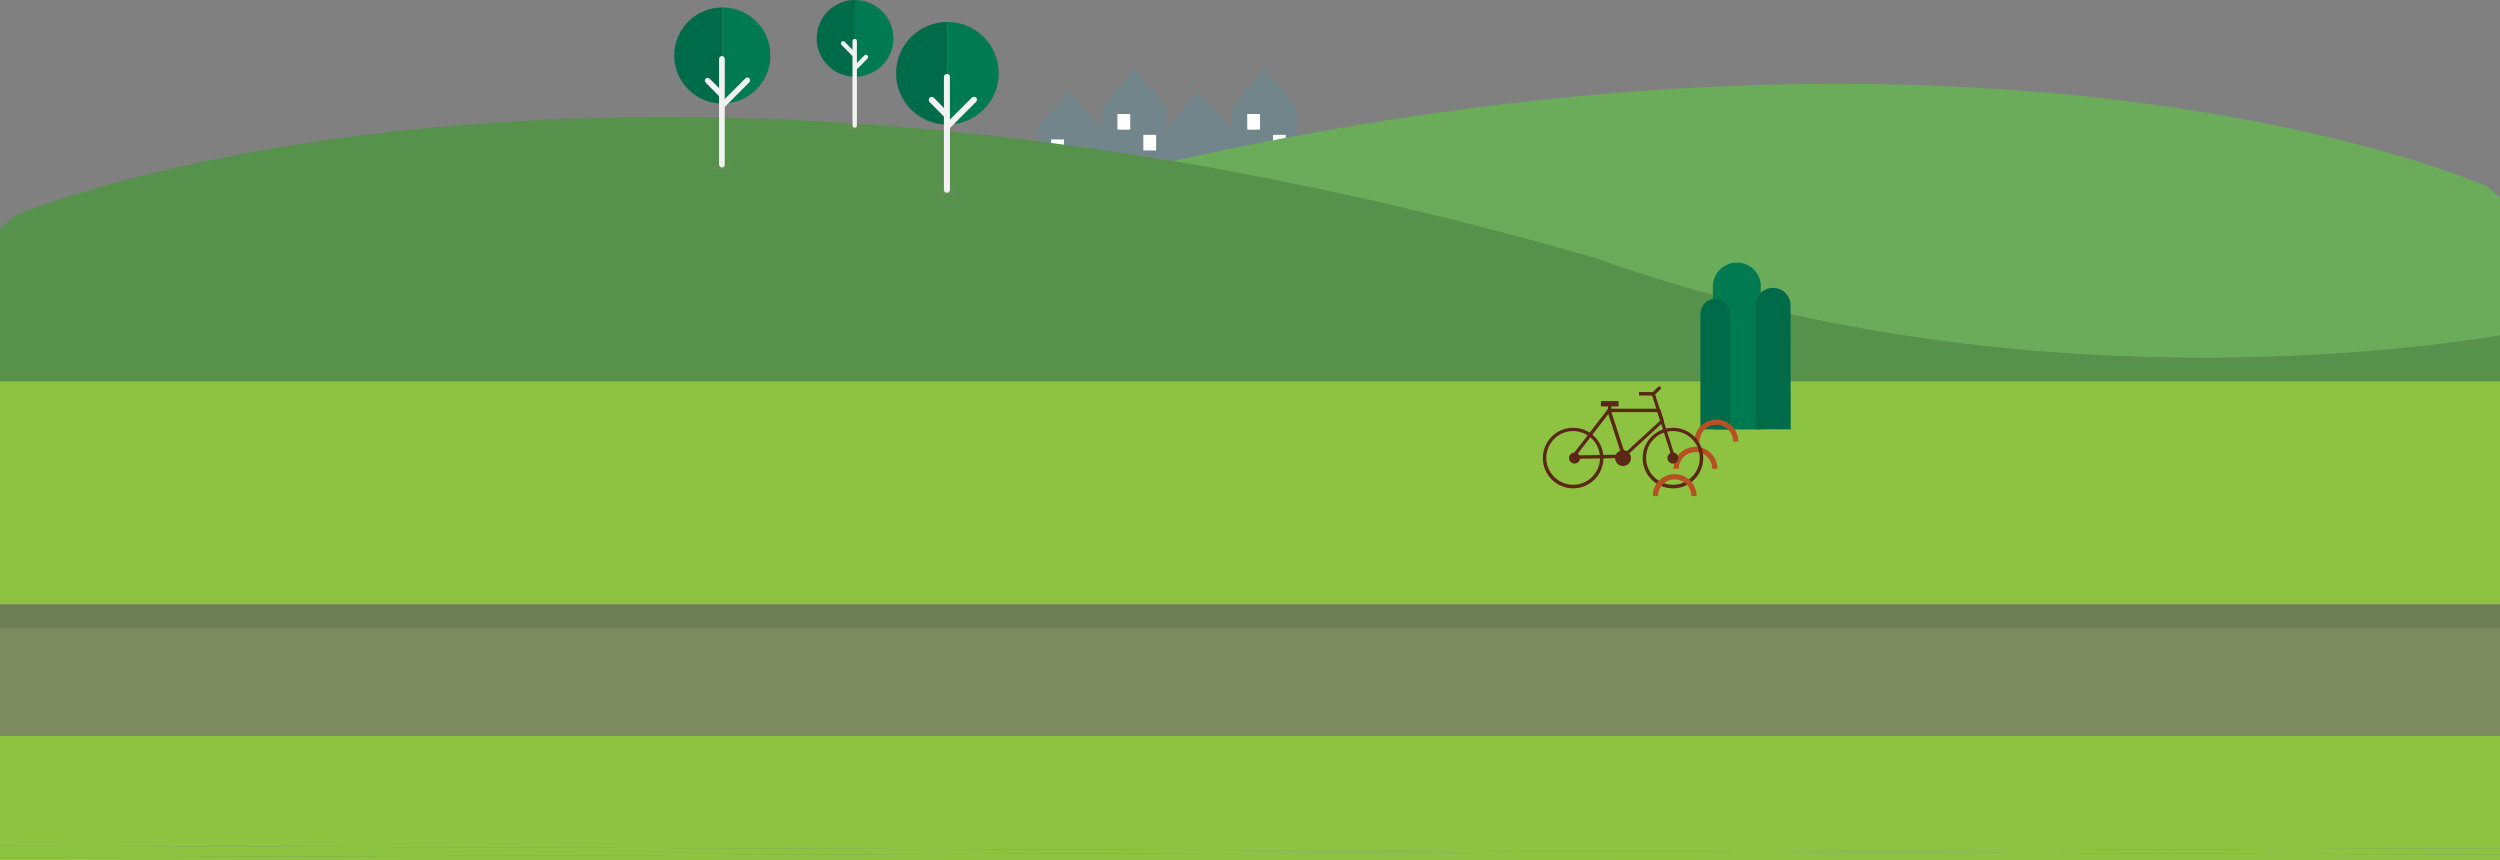 <?xml version="1.0" encoding="utf-8"?>
<!-- Generator: Adobe Illustrator 17.1.0, SVG Export Plug-In . SVG Version: 6.00 Build 0)  -->
<!DOCTYPE svg PUBLIC "-//W3C//DTD SVG 1.1//EN" "http://www.w3.org/Graphics/SVG/1.1/DTD/svg11.dtd">
<svg version="1.1" id="Layer_1" xmlns="http://www.w3.org/2000/svg" xmlns:xlink="http://www.w3.org/1999/xlink" x="0px" y="0px"
	 viewBox="0 0 1583.3 544.9" enable-background="new 0 0 1583.3 544.9" xml:space="preserve">
<rect x="0" y="0" width="1583.3" height="544.9" fill="#808080" stroke="none"/>
<g>
	<g opacity="0.2">
		<polygon fill="#3B9ABB" points="677.2,57.6 656.4,81.4 656.4,148.1 697.8,148.1 697.8,81.4 697.8,81.4 		"/>
		<polygon fill="#3B9ABB" points="759.4,57.6 739,81.1 739,67.6 739,67.6 718.5,43.9 697.9,67.6 697.9,67.6 697.9,148.1 
			738.8,148.1 739,148.1 779.9,148.1 779.9,81.4 779.9,81.4 		"/>
		<polygon fill="#3B9ABB" points="821.2,67.6 800.6,43.9 780.1,67.6 780.1,67.6 780.1,148.1 821.2,148.1 821.2,67.6 		"/>
	</g>
	<g>
		<g>
			<g>
				<rect x="665.7" y="88.3" fill="#FFFFFF" width="8.1" height="9.9"/>
			</g>
			<g>
				<rect x="682" y="101.5" fill="#FFFFFF" width="8.1" height="9.9"/>
			</g>
			<g>
				<rect x="665.7" y="114.7" fill="#FFFFFF" width="8.1" height="9.9"/>
			</g>
		</g>
		<g>
			<g>
				<rect x="707.7" y="72.2" fill="#FFFFFF" width="8.1" height="9.9"/>
			</g>
			<g>
				<rect x="724.1" y="85.4" fill="#FFFFFF" width="8.1" height="9.9"/>
			</g>
			<g>
				<rect x="707.7" y="98.6" fill="#FFFFFF" width="8.1" height="9.9"/>
			</g>
		</g>
	</g>
	<g>
		<g>
			<rect x="789.9" y="72.2" fill="#FFFFFF" width="8.1" height="9.9"/>
		</g>
		<g>
			<rect x="806.2" y="85.4" fill="#FFFFFF" width="8.1" height="9.9"/>
		</g>
		<g>
			<rect x="789.9" y="98.6" fill="#FFFFFF" width="8.1" height="9.9"/>
		</g>
	</g>
</g>
<path fill="#6BAC5A" d="M1583.3,212.4v-87.2l-7.9-7c0,0-301-135.1-832.9-16.1c83.2,14,172.8,33.9,268.6,61.7
	C1275.4,258.4,1537.2,220.2,1583.3,212.4z"/>
<path fill="#57924C" d="M1011.2,163.7C915.4,136,825.7,116,742.6,102C273.4,23.3,10.2,136.2,10.2,136.2L0,144.8v53.6v43.2h1583.3
	v-29.2C1537.2,220.2,1275.4,258.4,1011.2,163.7z"/>
<polygon fill="#8EC342" points="1021,539.3 1583.3,541.3 1583.3,537.2 "/>
<polygon fill="#8EC342" points="0,544.9 1583.3,544.9 1583.3,541.3 1021,539.3 0,543.1 "/>
<rect y="241.6" fill="#8EC342" width="1583.3" height="141.3"/>
<polygon fill="#8EC342" points="0,535.6 1021,539.3 1583.3,537.2 1583.3,466.1 0,466.1 "/>
<rect y="393.3" fill="#7B8B5E" width="1583.3" height="72.8"/>
<rect y="382.9" fill="#6E7E54" width="1583.3" height="15"/>
<g>
	<path fill="#007A51" d="M1115.2,181.3c-0.1-8.3-6.8-15-15.2-15c-8.3,0-15.1,6.7-15.2,15h0v90.7h30.3V181.3L1115.2,181.3z"/>
	<path fill="#006B49" d="M1095.7,198.5c-0.1-5.1-4.2-9.3-9.4-9.3c-5.1,0-9.3,4.1-9.4,9.3l0,0v73.4h18.8L1095.7,198.5L1095.7,198.5z"
		/>
	<path fill="#006B49" d="M1134,193.3c-0.1-6.1-5-11-11.1-11c-6.1,0-11.1,4.9-11.1,11l0,0v78.6h22.3L1134,193.3L1134,193.3z"/>
</g>
<g>
	<g>
		<path fill="#B75025" d="M1087.7,296.9h-3.3c0-5.8-4.7-10.6-10.6-10.6c-5.8,0-10.6,4.7-10.6,10.6h-3.3c0-7.7,6.2-13.9,13.9-13.9
			C1081.5,283,1087.7,289.2,1087.7,296.9z"/>
		<path fill="#B75025" d="M1100.9,279.6h-3.3c0-5.8-4.7-10.6-10.6-10.6c-5.8,0-10.6,4.7-10.6,10.6h-3.3c0-7.7,6.2-13.9,13.9-13.9
			C1094.7,265.7,1100.9,271.9,1100.9,279.6z"/>
	</g>
	<g>
		<g>
			<g>
				<g>
					<g>
						<g>
							<path fill="#5A2815" d="M1028.5,290c-0.1,0-0.2,0-0.3,0c-0.4-0.1-0.6-0.4-0.7-0.7l-9.4-29c-0.1-0.3,0-0.7,0.1-1
								c0.2-0.3,0.5-0.5,0.9-0.5h31.5c0.5,0,0.9,0.3,1,0.7l2.1,6.7c0.1,0.4,0,0.8-0.3,1.1l-24.2,22.3
								C1029,289.9,1028.7,290,1028.5,290z M1020.5,261l8.5,26l22.5-20.7l-1.7-5.3H1020.5z"/>
							<path fill="#5A2815" d="M996.2,290.6c-0.4,0-0.8-0.2-1-0.6c-0.2-0.4-0.1-0.8,0.1-1.1l22.8-29.6c0.2-0.3,0.6-0.5,1-0.4
								c0.4,0.1,0.7,0.3,0.8,0.7l9.4,29c0.1,0.3,0,0.7-0.1,1c-0.2,0.3-0.5,0.4-0.9,0.5L996.2,290.6
								C996.2,290.6,996.2,290.6,996.2,290.6z M1018.6,262.2l-20.2,26.2l28.6-0.5L1018.6,262.2z"/>
						</g>
						<path fill="#5A2815" d="M1058.8,289.5l-12.5-39h-8.3v-2.2h9c0.5,0,0.9,0.3,1,0.8l12.7,39.7L1058.8,289.5z"/>
						<path fill-rule="evenodd" clip-rule="evenodd" fill="#5A2815" d="M1022.9,290.1c0,2.8,2.2,5,5,5c2.8,0,5-2.2,5-5
							c0-2.8-2.2-5-5-5C1025.1,285.1,1022.9,287.3,1022.9,290.1z"/>
						<path fill-rule="evenodd" clip-rule="evenodd" fill="#5A2815" d="M1056,290.1c0,1.9,1.6,3.5,3.5,3.5c1.9,0,3.5-1.6,3.5-3.5
							c0-1.9-1.6-3.5-3.5-3.5C1057.6,286.6,1056,288.1,1056,290.1z"/>
						<path fill="#5A2815" d="M1059.5,309.3c-10.6,0-19.2-8.6-19.2-19.2c0-10.6,8.6-19.2,19.2-19.2c10.6,0,19.2,8.6,19.2,19.2
							C1078.7,300.7,1070.1,309.3,1059.5,309.3z M1059.5,273c-9.4,0-17,7.6-17,17c0,9.4,7.6,17,17,17s17-7.6,17-17
							C1076.6,280.7,1068.9,273,1059.5,273z"/>
						<path fill="#5A2815" d="M996.3,309.3c-10.6,0-19.2-8.6-19.2-19.2c0-10.6,8.6-19.2,19.2-19.2c10.6,0,19.2,8.6,19.2,19.2
							C1015.5,300.7,1006.9,309.3,996.3,309.3z M996.3,273c-9.4,0-17,7.6-17,17c0,9.4,7.7,17,17,17c9.4,0,17-7.6,17-17
							C1013.3,280.7,1005.7,273,996.3,273z"/>
						<circle fill-rule="evenodd" clip-rule="evenodd" fill="#5A2815" cx="997.2" cy="290.1" r="3.5"/>
					</g>
					<path fill="#5A2815" d="M1047.2,250.5c-0.3,0-0.5-0.1-0.8-0.3c-0.4-0.4-0.4-1.1,0-1.5l3.7-3.7c0.4-0.4,1.1-0.4,1.5,0
						c0.4,0.4,0.4,1.1,0,1.5l-3.7,3.7C1047.7,250.4,1047.4,250.5,1047.2,250.5z"/>
				</g>
			</g>
		</g>
		<rect x="1013.9" y="254" fill="#5A2815" width="11.2" height="3.4"/>
		<rect x="1018.4" y="255.6" fill="#5A2815" width="2.1" height="4.8"/>
	</g>
	<path fill="#B75025" d="M1074.5,314.2h-3.3c0-5.8-4.7-10.6-10.6-10.6c-5.8,0-10.6,4.7-10.6,10.6h-3.3c0-7.7,6.2-13.9,13.9-13.9
		C1068.2,300.3,1074.5,306.5,1074.5,314.2z"/>
</g>
<polygon fill="#8EC342" points="0,543.1 1021,539.3 0,535.6 "/>
<g>
	<g opacity="0.3">
		<path fill="#7A8B5E" d="M452.7,107.1h9.1c0.7,0,1.3-0.6,1.3-1.3c0-0.7-0.6-1.3-1.3-1.3h-9.1c-0.7,0-1.3,0.6-1.3,1.3
			C451.4,106.5,452,107.1,452.7,107.1z"/>
	</g>
	<g>
		<g>
			<g>
				<path fill="#006B49" d="M427,35.1c0,16.8,13.6,30.5,30.5,30.5V4.7C440.7,4.7,427,18.3,427,35.1z"/>
			</g>
			<g>
				<path fill="#007A51" d="M457.5,4.7v60.9c16.8,0,30.4-13.6,30.4-30.5C487.9,18.3,474.3,4.7,457.5,4.7z"/>
			</g>
		</g>
		<g>
			<path fill="#F1F2F2" d="M457.2,106.1c1,0,1.8-0.8,1.8-1.8v-67c0-1-0.8-1.8-1.8-1.8c-1,0-1.8,0.8-1.8,1.8v67
				C455.5,105.3,456.3,106.1,457.2,106.1z"/>
		</g>
		<g>
			<path fill="#F1F2F2" d="M456.8,61.5c0.5,0,0.9-0.2,1.3-0.5c0.7-0.7,0.7-1.8,0-2.5l-8.7-8.7c-0.7-0.7-1.8-0.7-2.5,0
				c-0.7,0.7-0.7,1.8,0,2.5l8.6,8.7C455.8,61.4,456.3,61.5,456.8,61.5z"/>
		</g>
		<g>
			<path fill="#F1F2F2" d="M457.7,68.2c0.5,0,0.9-0.2,1.3-0.5l15.6-15.6c0.7-0.7,0.7-1.8,0-2.5c-0.7-0.7-1.8-0.7-2.5,0l-15.6,15.6
				c-0.7,0.7-0.7,1.8,0,2.5C456.8,68.1,457.3,68.2,457.7,68.2z"/>
		</g>
	</g>
</g>
<g>
	<g opacity="0.3">
		<path fill="#7A8B5E" d="M537.7,81.7h7.2c0.6,0,1.1-0.5,1.1-1.1c0-0.6-0.5-1.1-1.1-1.1h-7.2c-0.6,0-1.1,0.5-1.1,1.1
			C536.6,81.2,537.1,81.7,537.7,81.7z"/>
	</g>
	<g>
		<g>
			<g>
				<path fill="#006B49" d="M517.2,24.3c0,13.4,10.9,24.3,24.3,24.3V0C528.1,0,517.2,10.9,517.2,24.3z"/>
			</g>
			<g>
				<path fill="#007A51" d="M541.5,0v48.6c13.4,0,24.3-10.9,24.3-24.3C565.8,10.9,554.9,0,541.5,0z"/>
			</g>
		</g>
		<g>
			<path fill="#F1F2F2" d="M541.3,80.9c0.8,0,1.4-0.6,1.4-1.4V26c0-0.8-0.6-1.4-1.4-1.4c-0.8,0-1.4,0.6-1.4,1.4v53.4
				C539.9,80.3,540.5,80.9,541.3,80.9z"/>
		</g>
		<g>
			<path fill="#F1F2F2" d="M540.9,35.9c0.4,0,0.7-0.1,1-0.4c0.5-0.6,0.5-1.5,0-2l-6.9-7c-0.6-0.6-1.5-0.6-2,0c-0.6,0.6-0.6,1.5,0,2
				l6.9,7C540.2,35.8,540.5,35.9,540.9,35.9z"/>
		</g>
		<g>
			<path fill="#F1F2F2" d="M541.5,44.5c-0.4,0-0.7-0.1-1-0.4c-0.5-0.6-0.5-1.5,0-2l6.9-7c0.6-0.6,1.5-0.6,2,0c0.6,0.6,0.6,1.5,0,2
				l-6.9,7C542.3,44.3,541.9,44.5,541.5,44.5z"/>
		</g>
	</g>
</g>
<g>
	<g opacity="0.3">
		<path fill="#7A8B5E" d="M594.9,123.2h9.7c0.8,0,1.4-0.6,1.4-1.4c0-0.8-0.6-1.4-1.4-1.4h-9.7c-0.8,0-1.4,0.6-1.4,1.4
			C593.5,122.6,594.1,123.2,594.9,123.2z"/>
	</g>
	<g>
		<g>
			<g>
				<path fill="#006B49" d="M567.5,46.4c0,18,14.5,32.5,32.5,32.5v-65C582.1,13.9,567.5,28.4,567.5,46.4z"/>
			</g>
			<g>
				<path fill="#007A51" d="M600,13.9v65c17.9,0,32.5-14.5,32.5-32.5C632.5,28.4,617.9,13.9,600,13.9z"/>
			</g>
		</g>
		<g>
			<path fill="#F1F2F2" d="M599.7,122.1c1.1,0,1.9-0.9,1.9-1.9V48.7c0-1-0.8-1.9-1.9-1.9c-1.1,0-1.9,0.9-1.9,1.9v71.5
				C597.8,121.3,598.7,122.1,599.7,122.1z"/>
		</g>
		<g>
			<path fill="#F1F2F2" d="M599.2,74.5c0.5,0,1-0.2,1.4-0.6c0.7-0.7,0.7-1.9,0-2.7l-9.2-9.3c-0.7-0.7-2-0.7-2.7,0
				c-0.7,0.7-0.7,1.9,0,2.7l9.2,9.3C598.2,74.4,598.7,74.5,599.2,74.5z"/>
		</g>
		<g>
			<path fill="#F1F2F2" d="M600.2,81.7c0.5,0,1-0.2,1.4-0.6l16.6-16.6c0.7-0.7,0.7-1.9,0-2.7c-0.7-0.7-1.9-0.7-2.7,0l-16.6,16.6
				c-0.7,0.7-0.7,1.9,0,2.7C599.3,81.5,599.8,81.7,600.2,81.7z"/>
		</g>
	</g>
</g>
</svg>
